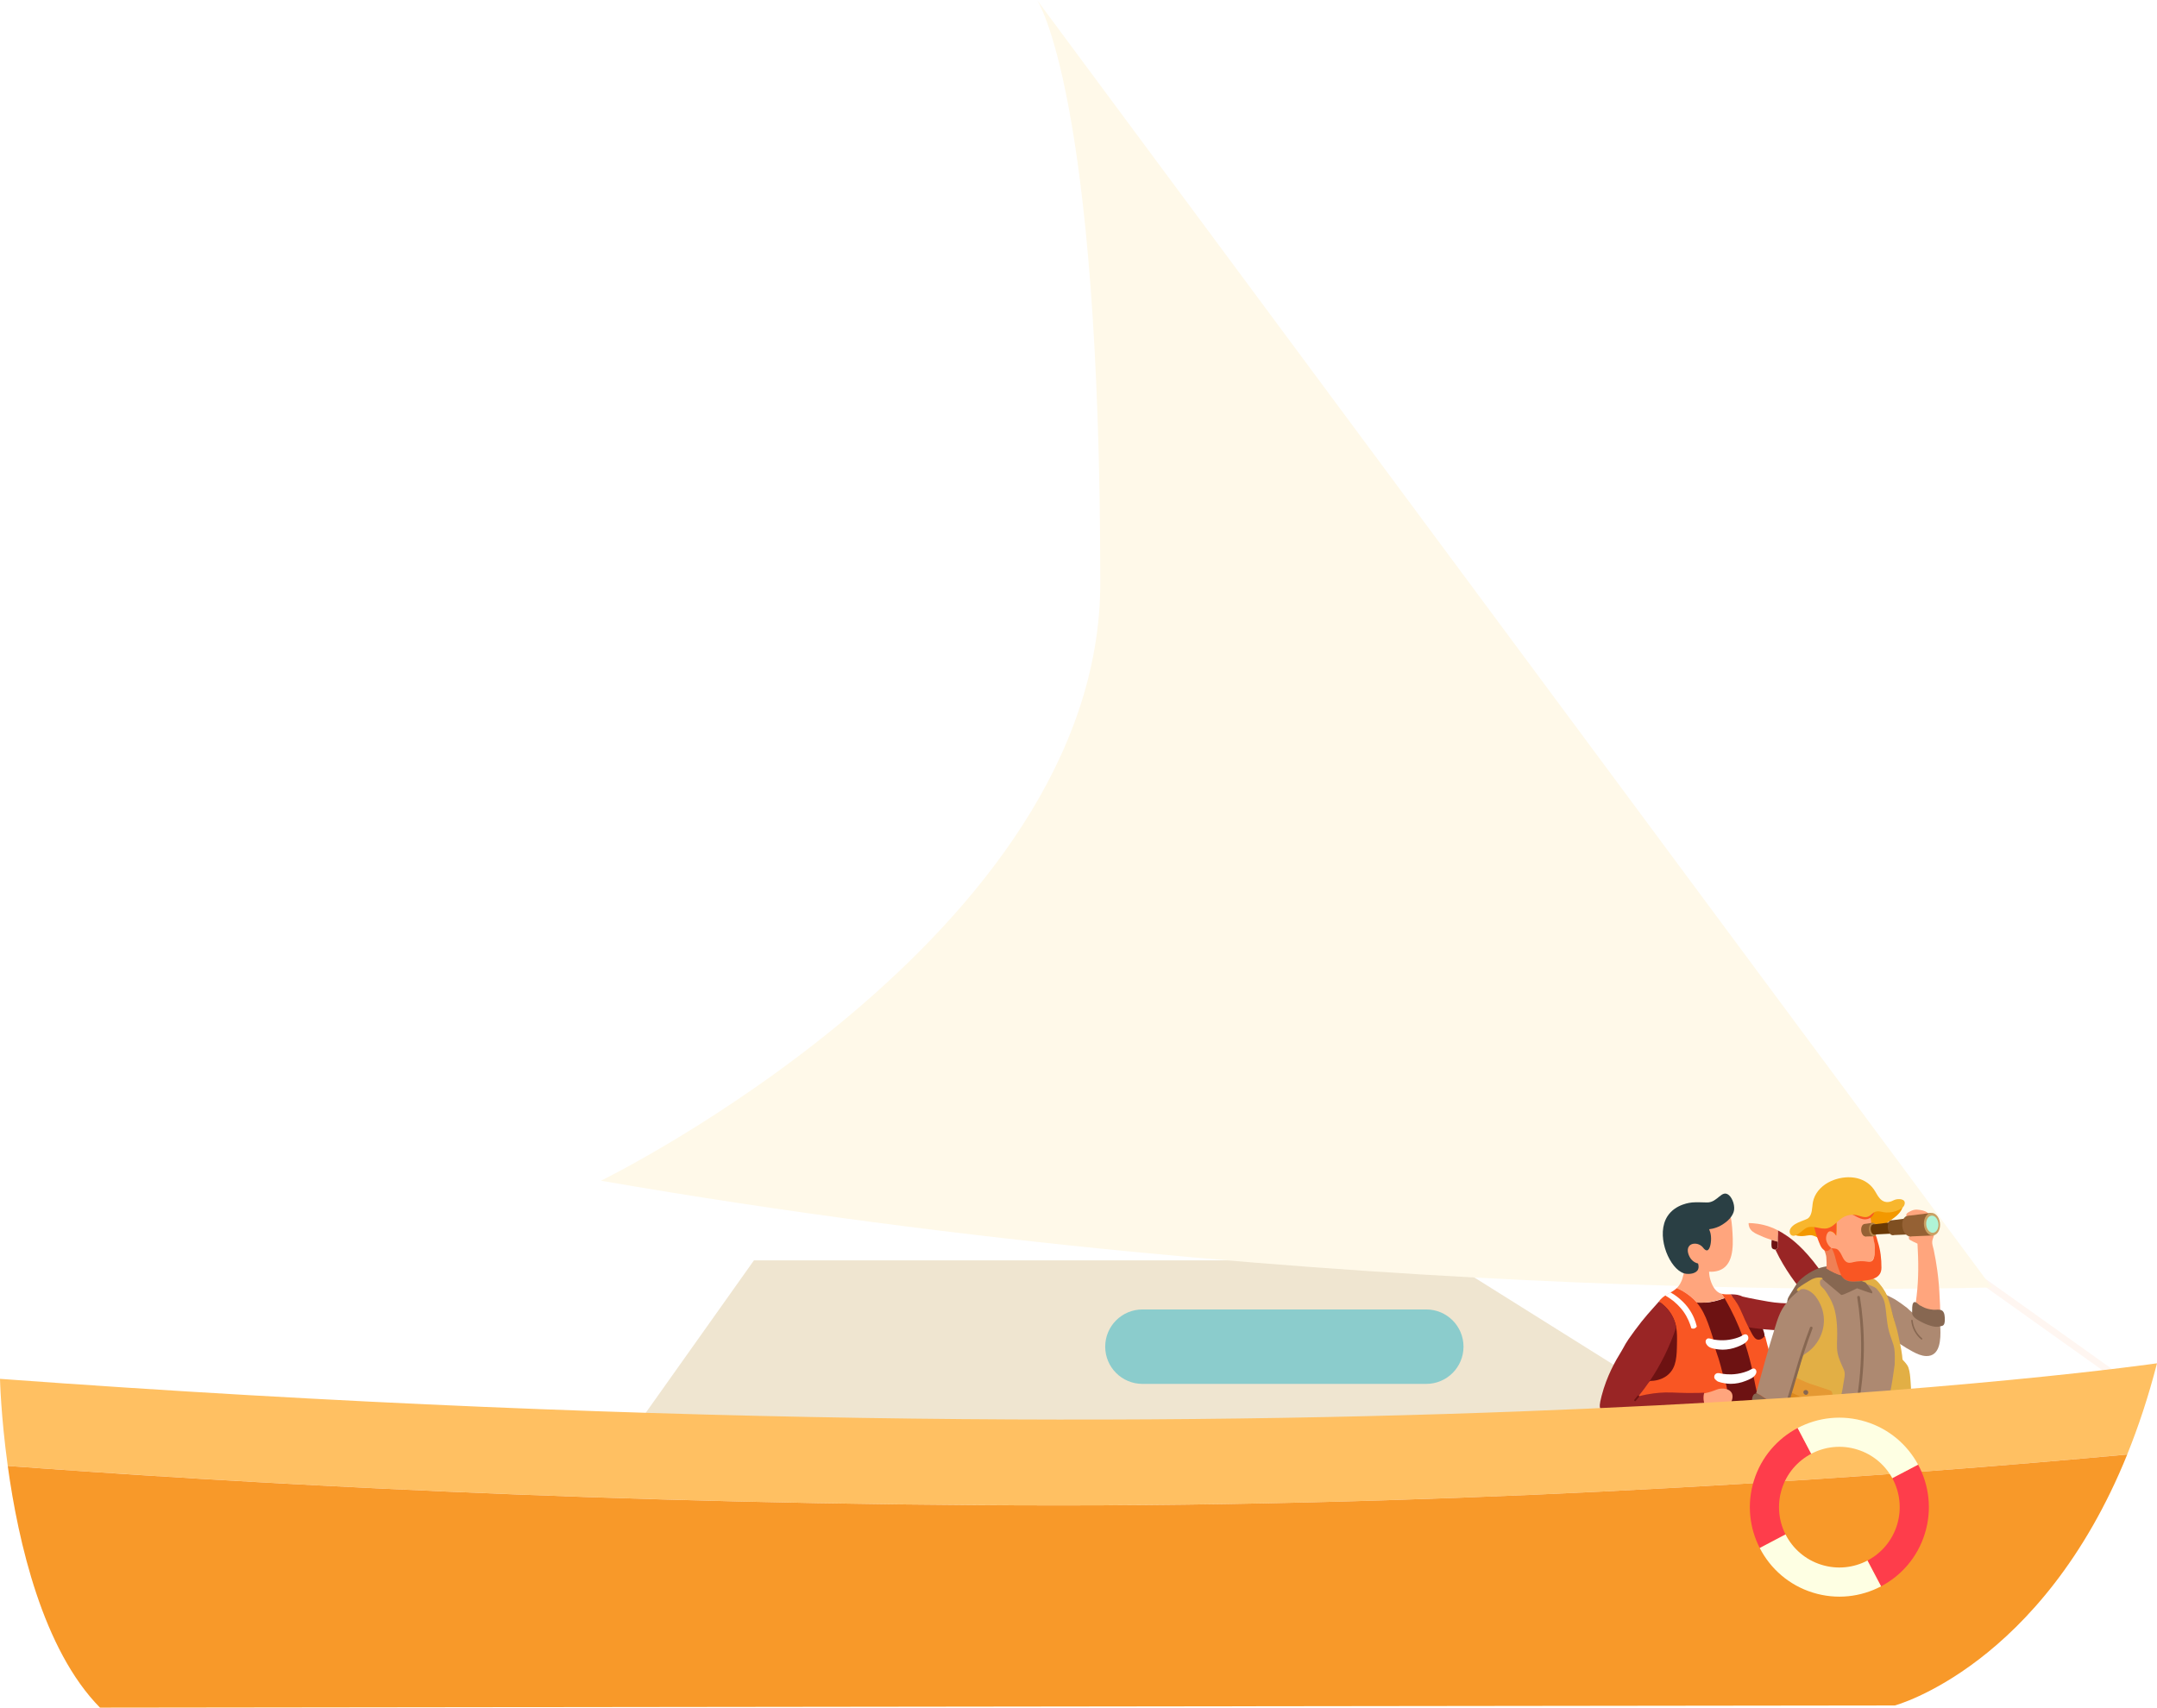 <svg width="4107" height="3253" viewBox="0 0 4107 3253" fill="none" xmlns="http://www.w3.org/2000/svg">
<path d="M4050.24 2641.76C4048.99 2641.76 4047.74 2641.39 4046.61 2640.57L3619.49 2336.08C3616.68 2334.08 3616.06 2330.15 3618.06 2327.34C3620.06 2324.52 3623.93 2323.9 3626.74 2325.9L4053.87 2630.39C4056.68 2632.39 4057.3 2636.33 4055.3 2639.14C4054.12 2640.89 4052.24 2641.76 4050.24 2641.76Z" fill="#FFF6F1"/>
<path d="M1435.51 2400.29H2755.19L3342.4 2768.3H1174.35L1435.51 2400.29Z" fill="#EFE5D0"/>
<path d="M2715.62 2635.51H2175.3C2136.1 2635.51 2104.35 2603.78 2104.35 2564.62C2104.35 2525.46 2136.1 2493.73 2175.3 2493.73H2715.62C2754.81 2493.73 2786.57 2525.46 2786.57 2564.62C2786.57 2603.78 2754.81 2635.51 2715.62 2635.51Z" fill="#8BCCCC"/>
<path d="M1974.52 0L3792.39 2451.69C3792.39 2451.69 2558.35 2493.73 1144.22 2248.57C1144.22 2248.57 2094.97 1784.37 2094.97 1109.8C2094.97 175.076 1974.52 0 1974.52 0Z" fill="#FFF9E9"/>
<path d="M3246.15 2480.67C3234.28 2480.73 3225.03 2480.78 3213.84 2476.04C3203.97 2471.87 3194.38 2466.27 3183.59 2464.96C3173.71 2463.7 3177.93 2468.67 3169.31 2473.41C3159.95 2478.61 3156.12 2484.55 3151.5 2493.98C3143.96 2509.35 3122.22 2522.49 3116.91 2538.77C3113.54 2549.17 3109.38 2559.56 3106.29 2570.02C3103.5 2579.33 3104.24 2589.33 3106.07 2598.87C3109.26 2615.61 3119.88 2630.29 3132.32 2641.54C3142.2 2650.46 3153.5 2657.65 3165.04 2664.34C3170.12 2667.25 3175.25 2670.05 3180.45 2672.79C3184.5 2674.91 3187.18 2678.05 3190.72 2681.08C3198.14 2687.36 3206.71 2692.16 3215.67 2695.82C3228 2700.79 3241.13 2703.59 3254.32 2705.64C3274.81 2708.84 3299.07 2711.41 3318.82 2703.53C3329.56 2700.56 3340.4 2694.39 3349.94 2688.68C3360.33 2682.39 3366.61 2675.54 3369.69 2663.48C3374.14 2646.23 3374.2 2627.89 3369.74 2610.64C3366.95 2599.61 3362.32 2589.1 3359.53 2578.07C3357.3 2569.22 3356.22 2559.79 3358.33 2550.82C3359.58 2545.4 3360.55 2543.57 3358.9 2537.97C3357.47 2533.11 3355.7 2528.37 3353.76 2523.69C3349.54 2513.46 3345.25 2503.18 3339.15 2493.98C3333.1 2484.72 3325.05 2476.5 3314.94 2471.93C3302.95 2466.5 3292.68 2468.56 3281.03 2473.13C3270.64 2477.24 3258.6 2479.87 3247.47 2480.78C3247.12 2480.67 3246.61 2480.67 3246.15 2480.67Z" fill="#6D1212"/>
<path d="M3548.37 2758.54H3165.38C3165.09 2756.37 3164.81 2754.2 3164.58 2752.03C3169.6 2751.75 3174.91 2751.23 3180.73 2750.66C3233.6 2745.92 3240.9 2756.37 3262.37 2744.83C3265.34 2743.35 3279.78 2735.29 3289.54 2720.1C3292.28 2715.87 3294.16 2711.64 3295.36 2706.79C3302.16 2706.67 3310.15 2705.7 3318.88 2703.36C3326.65 2701.19 3343.09 2692.5 3354.73 2685.82C3358.56 2693.82 3363.18 2698.9 3369.8 2700.22C3378.48 2701.99 3388.53 2697.07 3395.32 2690.16C3402.91 2687.7 3411.87 2685.13 3421.81 2682.68C3460.4 2673.31 3491.51 2665.82 3512.4 2675.88C3534.72 2686.68 3547.11 2718.33 3548.37 2758.54Z" fill="#AD8971"/>
<path d="M3514.8 2761.92C3513.2 2761.92 3511.77 2760.77 3511.49 2759.17C3508.92 2745.58 3503.04 2728.1 3489.63 2721.93C3483.12 2719.07 3476.9 2719.81 3465.59 2721.13C3458.4 2721.93 3438.53 2723.81 3415.53 2726.04C3387.27 2728.72 3355.19 2731.75 3337.38 2733.69C3335.55 2733.87 3333.84 2732.55 3333.61 2730.67C3333.38 2728.78 3334.75 2727.12 3336.64 2726.9C3354.56 2724.95 3386.59 2721.93 3414.9 2719.24C3437.85 2717.07 3457.71 2715.18 3464.56 2714.38C3476.9 2712.96 3484.15 2712.1 3492.37 2715.7C3505.15 2721.53 3514 2736.09 3518.11 2757.86C3518.45 2759.69 3517.25 2761.46 3515.43 2761.8C3515.26 2761.92 3515.03 2761.92 3514.8 2761.92Z" fill="#876751"/>
<path d="M3281.43 2415.26C3273.95 2420.4 3264.59 2422.46 3254.15 2421.77C3254.26 2427.08 3255.12 2433.02 3257.29 2439.42C3258.94 2444.16 3261.62 2451.82 3268.02 2458.16C3271.27 2461.3 3274.64 2463.07 3278.35 2463.87C3280.01 2466.45 3281.72 2469.19 3283.49 2472.16C3274.64 2475.3 3259.45 2479.64 3247.64 2480.61C3241.64 2481.13 3235.94 2481.01 3230.8 2480.73C3227.26 2476.5 3223.32 2472.73 3218.7 2468.9C3209.45 2461.3 3200.2 2456.28 3192.61 2453.02C3195.18 2450.56 3197.63 2447.42 3199.8 2443.36C3206.31 2431.14 3203.23 2427.6 3210.65 2413.6C3211.73 2411.72 3186.5 2404.55 3195.5 2372.05C3202.5 2359.55 3210.65 2358.09 3217.5 2356.55C3230.8 2353.55 3238.69 2359.55 3241 2342.55C3242.08 2334.55 3234.92 2329.86 3236 2324.55C3241.31 2325.52 3252 2326.55 3263.5 2324.55C3278.35 2321.05 3285.49 2319.74 3295.59 2318.54C3296.67 2324.25 3297.47 2330.76 3298.04 2337.73C3299.93 2363.84 3302.61 2400.29 3281.43 2415.26Z" fill="#FFA57D"/>
<g clip-path="url(#clip0)">
<path d="M3200.99 2422.58C3203.12 2423.8 3205.39 2424.76 3207.65 2425.3C3215.19 2427.07 3229.27 2426.12 3233.17 2417.54C3234.8 2413.86 3234.17 2409.63 3233.17 2406.23C3228.89 2405.27 3224.12 2402.95 3220.22 2398.32C3215.32 2392.33 3210.67 2380.61 3215.82 2373.52C3219.84 2367.8 3228.39 2367.52 3234.05 2369.7C3239.07 2371.48 3242.09 2375.16 3243.47 2376.93L3244.73 2378.43C3247.5 2381.15 3249.38 2381.42 3250.64 2381.15C3256.04 2379.93 3258.81 2365.21 3257.68 2353.9C3257.17 2348.58 3255.67 2344.22 3254.28 2340.95C3262.33 2340 3273.14 2337.14 3283.57 2329.37C3284.58 2328.69 3285.58 2327.87 3286.71 2327.05C3291.61 2323.1 3297.4 2317.51 3300.79 2308.52C3304.56 2297.89 3298.91 2282.08 3292.12 2276.22C3278.26 2264.25 3270.86 2289.99 3250.64 2289.99C3240.81 2289.99 3231.56 2289.1 3221.73 2289.99C3220.22 2290.12 3190.18 2292.58 3174.97 2316.15C3152.97 2350.08 3175.22 2408.41 3200.99 2422.58Z" fill="#2A3F44"/>
</g>
<path d="M3385.39 2343.22C3385.67 2347.44 3385.5 2352.07 3385.1 2356.93C3384.99 2359.5 3385.1 2362.24 3385.1 2364.81C3380.88 2363.73 3376.94 2362.64 3373.4 2361.44C3361.3 2357.61 3352.22 2353.67 3346.11 2350.7C3339.83 2347.73 3333.61 2344.19 3330.76 2337.1C3329.67 2334.25 3329.27 2331.5 3329.39 2329.22C3339.2 2329.33 3353.13 2330.59 3368.78 2336.02C3373 2337.33 3378.42 2339.5 3385.39 2343.22Z" fill="#FFA57D"/>
<path d="M3381.68 2379.49C3381.39 2379.61 3380.88 2379.78 3380.31 2379.78C3378.25 2379.78 3375.28 2378.52 3374.31 2377.32C3372.26 2374.58 3372.83 2366.98 3373.34 2361.44C3376.88 2362.64 3380.82 2363.73 3385.04 2364.81C3385.5 2371.21 3385.79 2377.21 3381.68 2379.49Z" fill="#6D1212"/>
<path d="M3454.23 2476.96C3452.46 2477.36 3450.58 2477.76 3448.64 2478.04" stroke="#070707" stroke-width="0.518" stroke-miterlimit="10"/>
<path d="M3498.93 2496.84C3496.48 2503.23 3491.85 2509.35 3481.98 2516.15C3453.43 2535.57 3402.74 2535.57 3363.52 2531.91C3361.47 2531.8 3359.58 2531.63 3357.81 2531.4C3346.97 2530.31 3337.15 2528.94 3329.27 2527.74C3318.71 2506.66 3315.97 2496.32 3308.21 2483.3C3305.35 2478.55 3301.01 2472.16 3294.62 2464.96C3300.44 2464.96 3306.55 2465.07 3312.94 2467.13C3314.43 2467.7 3316.03 2468.21 3317.4 2469.01C3317.51 2469.01 3317.51 2469.13 3317.68 2469.13C3332.64 2472.78 3354.9 2476.61 3367 2478.78C3399.6 2484.38 3428.14 2481.93 3448.64 2478.1C3427.57 2456.22 3406.28 2428.74 3387.96 2394.92C3385.22 2389.72 3382.65 2384.69 3380.36 2379.84C3380.93 2379.84 3381.45 2379.72 3381.73 2379.55C3385.79 2377.27 3385.5 2371.27 3385.1 2364.87C3385.1 2362.3 3384.99 2359.56 3385.1 2356.98C3385.5 2352.07 3385.67 2347.44 3385.39 2343.27C3390.12 2345.73 3395.6 2348.87 3401.54 2353.04C3411.59 2359.67 3434.14 2376.41 3462.68 2415.31C3489.68 2451.93 3506.92 2475.47 3498.93 2496.84Z" fill="#992525"/>
<path d="M3286.97 2736.26C3285.2 2736.26 3283.72 2734.89 3283.6 2733.12C3283.43 2731.24 3284.86 2729.64 3286.74 2729.47C3306.21 2727.92 3325.05 2721.81 3341.26 2711.81C3351.02 2705.81 3359.93 2698.39 3367.69 2689.76C3368.95 2688.39 3371.12 2688.28 3372.49 2689.53C3373.86 2690.79 3373.97 2692.96 3372.71 2694.33C3364.49 2703.41 3355.13 2711.24 3344.8 2717.58C3327.67 2728.09 3307.81 2734.55 3287.26 2736.21C3287.14 2736.26 3287.09 2736.26 3286.97 2736.26Z" fill="#876751"/>
<path d="M3294.68 2673.54C3293.31 2665.08 3290.28 2656.86 3288.68 2648.29C3287.94 2644.17 3287.66 2640.17 3286.4 2636.17C3285.14 2632.18 3283.43 2628.29 3282.29 2624.23C3280.01 2616.24 3278.18 2607.95 3275.95 2600.07C3273.56 2591.67 3271.21 2583.27 3268.13 2575.16C3264.88 2566.59 3264.08 2556.54 3261.45 2547.68C3258.66 2538.37 3255.46 2529.17 3252.15 2520.03C3247.01 2505.86 3240.56 2492.38 3230.85 2480.78C3227.32 2476.56 3223.38 2472.79 3218.75 2468.96C3209.5 2461.36 3200.26 2456.33 3192.66 2453.08C3182.1 2463.19 3167.09 2465.7 3158.7 2478.61C3165.61 2483.35 3175.14 2491.12 3182.33 2503.06C3187.36 2511.52 3190.21 2519.63 3191.58 2527.8C3193.35 2537.74 3193.24 2547.4 3193.06 2556.88C3192.66 2582.59 3192.26 2603.78 3176.34 2617.78C3168.57 2624.69 3158.58 2628.35 3148.37 2629.55C3146.43 2629.78 3144.2 2629.55 3142.31 2630C3139.75 2630.63 3139 2632.12 3137.23 2634.18C3133.12 2638.86 3128.56 2643.03 3124.68 2647.94C3116.06 2658.74 3115.83 2672.28 3116.46 2685.42C3117.48 2705.59 3119.82 2733.24 3137.92 2746.09C3145.91 2751.8 3154.47 2752.6 3164.69 2752.09C3169.72 2751.8 3175.03 2751.29 3180.85 2750.72C3233.71 2745.98 3241.02 2756.43 3262.48 2744.89C3265.45 2743.41 3279.89 2735.35 3289.65 2720.15C3292.34 2715.93 3294.28 2711.7 3295.48 2706.84C3297.82 2697.42 3295.88 2688.45 3295.36 2679.02C3295.19 2677.14 3294.96 2675.31 3294.68 2673.54Z" fill="#F95623"/>
<path d="M3402.06 2680.91C3400.57 2684.05 3398.29 2687.3 3395.43 2690.16C3388.64 2697.07 3378.59 2701.99 3369.92 2700.22C3363.24 2698.84 3358.61 2693.82 3354.85 2685.82C3350.91 2677.19 3348.79 2667.77 3346.74 2658.57C3344.11 2646.8 3341.37 2635.15 3339.2 2623.32C3333.27 2590.76 3323.79 2558.48 3311.23 2527.86C3306.27 2515.75 3300.73 2503.92 3294.68 2492.32C3290.74 2484.84 3286.91 2478.04 3283.54 2472.21C3281.78 2469.24 3280.01 2466.5 3278.41 2463.93C3283.43 2465.3 3288.85 2465.02 3294.68 2464.9C3301.07 2472.1 3305.41 2478.5 3308.26 2483.24C3315.97 2496.26 3318.71 2506.61 3329.33 2527.69C3330.13 2529.46 3331.1 2531.23 3332.07 2533.11C3338.29 2545.34 3341.83 2550.65 3347.25 2551.22C3352.68 2551.91 3357.59 2547.57 3360.72 2544.02C3372.14 2591.04 3384.76 2621.78 3395.38 2642.46C3399.49 2650.28 3408.45 2666.91 3402.06 2680.91Z" fill="#F95623"/>
<path d="M3251.52 2688.16V2688.28C3243.24 2691.13 3232.8 2694.39 3220.69 2697.24C3196.38 2703.07 3169.09 2706.9 3143 2707.98H3142.89C3135.81 2708.1 3128.9 2708.1 3122.22 2707.98C3084.14 2707.19 3053.03 2699.3 3046.64 2681.36C3045.84 2679.19 3044.98 2675.65 3049.49 2658.4C3059.54 2619.89 3075.7 2592.01 3087.57 2572.7C3094.76 2560.99 3092.42 2561.12 3112.46 2534.08C3132.5 2507.05 3141.17 2498.55 3158.41 2479.01C3175.65 2459.48 3158.53 2478.73 3158.7 2478.61C3165.61 2483.35 3175.14 2491.12 3182.33 2503.06C3187.36 2511.52 3190.21 2519.63 3191.58 2527.8C3185.99 2544.25 3178.79 2562.36 3169.43 2581.5C3160.47 2599.61 3150.82 2615.78 3141.17 2630.06C3133.81 2640.8 3126.5 2650.57 3119.42 2659.31C3140.49 2653.71 3157.9 2652.23 3170.52 2651.83C3189.13 2651.43 3203.23 2653.6 3235.19 2652.63C3238.73 2652.51 3241.99 2652.34 3244.96 2652.23C3244.84 2652.63 3244.67 2653.03 3244.67 2653.6C3243.87 2657.83 3243.41 2663.14 3244.38 2669.08C3245.53 2677.14 3248.55 2683.53 3251.52 2688.16Z" fill="#992525"/>
<path d="M3294.28 2673.6C3292.79 2675.88 3291.02 2678.05 3288.97 2679.71C3287.2 2681.08 3283.95 2683.48 3271.44 2685.94C3266.42 2686.91 3259.74 2687.82 3251.75 2688.11C3251.63 2688.22 3251.63 2688.22 3251.46 2688.22V2688.11C3248.5 2683.48 3245.47 2677.08 3244.27 2669.08C3243.3 2663.08 3243.7 2657.83 3244.56 2653.6C3246.73 2653.2 3249.18 2652.63 3251.86 2651.94C3251.98 2651.94 3252.15 2651.94 3252.15 2651.94C3254.03 2651.43 3256.09 2650.86 3258.14 2650.17C3268.08 2647.03 3270.93 2644.57 3277.44 2644.46C3278.81 2644.35 3283.55 2644.17 3288.17 2645.72C3291.31 2646.8 3294.56 2648.57 3296.62 2651.71C3300.67 2657.83 3298.79 2666.68 3294.28 2673.6Z" fill="#FFA57D"/>
<path d="M3230.74 2526.2C3229.54 2528.26 3227.49 2529.74 3225.15 2530.26C3223.49 2530.54 3221.89 2530.26 3220.41 2529.57C3217.73 2520.32 3213.33 2509.06 3205.45 2497.86C3203.57 2495.29 3197.29 2486.84 3186.73 2478.04C3180.73 2473.3 3175.03 2469.64 3170.29 2466.9C3173.66 2464.73 3177.08 2463.07 3180.62 2461.19C3185.36 2463.93 3190.95 2467.47 3196.66 2472.21C3207.28 2480.9 3213.5 2489.35 3215.27 2491.92C3224 2504.15 3228.46 2516.37 3230.74 2526.2Z" fill="white"/>
<path d="M3113.26 2668.45C3112.86 2668.45 3112.52 2668.34 3112.17 2668.05C3111.43 2667.48 3111.37 2666.4 3111.95 2665.65L3112.63 2664.8C3114.4 2662.63 3116.23 2660.45 3118 2658.17C3118.57 2657.43 3119.65 2657.31 3120.39 2657.88C3121.14 2658.45 3121.25 2659.54 3120.68 2660.28C3118.85 2662.57 3117.03 2664.8 3115.26 2666.97L3114.57 2667.82C3114.23 2668.22 3113.77 2668.45 3113.26 2668.45ZM3467.19 2481.01C3462.4 2481.01 3457.6 2480.73 3452.98 2480.16C3450.35 2479.81 3447.67 2479.41 3444.81 2478.84C3443.9 2478.67 3443.27 2477.76 3443.44 2476.84C3443.61 2475.93 3444.53 2475.3 3445.44 2475.47C3448.24 2475.98 3450.81 2476.44 3453.38 2476.73C3457.89 2477.3 3462.51 2477.58 3467.19 2477.58C3468.1 2477.58 3468.9 2478.33 3468.9 2479.3C3468.9 2480.27 3468.1 2481.01 3467.19 2481.01Z" fill="#6D1212"/>
<path d="M3327.84 2552.02C3323.9 2558.42 3314.83 2562.25 3308.15 2564.88C3299.13 2568.42 3289.48 2570.36 3279.78 2570.36C3275.15 2570.36 3270.93 2569.79 3266.99 2569.16C3259.4 2567.79 3252.38 2566.31 3248.55 2558.88C3246.78 2555.39 3247.18 2551.97 3250.49 2549.57C3253.29 2547.57 3258.6 2550.14 3261.68 2550.65V2550.77C3267.1 2551.85 3273.61 2552.54 3280.69 2552.42C3288.74 2552.31 3296.79 2550.99 3304.55 2548.71C3307.64 2547.8 3310.66 2546.71 3313.63 2545.45C3316.48 2544.25 3319.62 2541.28 3322.76 2541.05C3328.59 2540.71 3330.3 2548.08 3327.84 2552.02Z" fill="white"/>
<path d="M3342.92 2617.04C3342.86 2617.15 3342.8 2617.21 3342.74 2617.32C3339.03 2623.83 3330.64 2627.09 3323.91 2629.77C3314.83 2633.43 3305.12 2635.37 3295.36 2635.37C3291.42 2635.37 3287.6 2634.97 3284.23 2634.4C3279.04 2633.6 3274.47 2632.35 3270.76 2630.97C3267.05 2628.18 3262.82 2625.72 3264.19 2620.29C3264.65 2618.58 3265.79 2617.04 3267.33 2616.06C3271.04 2613.66 3275.61 2615.66 3279.55 2616.29C3284.46 2616.98 3290 2617.49 3296.1 2617.38C3304.33 2617.21 3312.43 2615.89 3320.31 2613.55C3323.45 2612.58 3326.59 2611.49 3329.61 2610.18C3332.35 2609.04 3335.78 2606.35 3338.69 2606.12C3341.09 2605.95 3343.31 2607.95 3343.94 2610.29C3344.68 2612.58 3344.06 2614.98 3342.92 2617.04Z" fill="white"/>
<g clip-path="url(#clip1)">
<path d="M3424.28 2440.74C3422.74 2442.51 3421.36 2444.33 3420.2 2446.21C3416.16 2452.72 3412.07 2459.18 3408.04 2465.69C3406 2468.95 3403.9 2472.37 3403.23 2476.68C3401.8 2485.89 3407.16 2495.5 3412.46 2502.78C3420.69 2514.15 3430.25 2524.75 3441.24 2528.83C3456.05 2534.35 3480.19 2517.85 3489.92 2504.44C3500.36 2490.03 3518.37 2488.21 3531.9 2480.76C3537.32 2477.78 3541.46 2472.98 3546.6 2469.61C3552.56 2465.69 3564 2466.52 3567.98 2459.07C3570.41 2454.54 3568.09 2447.48 3565.05 2442.73C3558.48 2432.58 3549.03 2426.84 3539.86 2422.59C3510.41 2408.84 3478.37 2405.86 3451.52 2420.38C3443.12 2424.85 3431.8 2432.19 3424.28 2440.74Z" fill="#876751"/>
<path d="M3617.42 2710.92C3618.64 2710.25 3619.19 2709.04 3620.24 2708.32C3621.57 2707.44 3623.11 2707.38 3624.33 2706.17C3625.6 2704.9 3626.37 2703.3 3627.15 2701.75C3630.63 2694.58 3635.49 2685.8 3636.59 2677.85C3637.59 2670.57 3638.36 2662.79 3638.69 2655.39C3639.02 2646.84 3638.36 2638.23 3637.7 2629.67C3637.09 2621.56 3636.43 2612.34 3633.78 2604.67C3631.12 2597.05 3624.38 2592.08 3619.63 2585.9C3617.26 2582.81 3616.1 2579.39 3614.16 2576.13C3611.79 2572.16 3609.47 2568.3 3608.2 2563.77C3605.66 2554.83 3607.31 2545.34 3607.92 2536.01C3609.58 2511.5 3603.72 2486.72 3591.73 2465.3C3586.6 2456.14 3578.75 2441.9 3569.47 2436.33C3560.57 2430.97 3544.66 2429.54 3534.61 2431.47C3532.34 2431.91 3530.08 2432.57 3528.42 2434.18C3526.76 2435.78 3525.99 2438.43 3527.21 2440.36C3528.03 2441.74 3529.64 2442.4 3531.07 2443.06C3544.5 2448.75 3557.92 2454.43 3571.4 2460.12C3579.74 2463.65 3581.13 2467.46 3582.84 2475.96C3584.66 2484.95 3586.04 2493.95 3587.15 2503.06C3591.51 2538.99 3590.68 2575.31 3587.81 2611.29C3586.15 2631.88 3583.89 2652.41 3581.4 2672.89C3580.63 2679.51 3579.86 2686.46 3582.51 2692.54C3586.21 2701.09 3595.55 2705.62 3604.11 2709.37C3607.92 2711.03 3613.39 2713.01 3617.42 2710.92Z" fill="#E2AF45"/>
<path d="M3611.46 2512.55C3607.31 2482.47 3587.53 2456.31 3557.65 2446.65C3539.14 2440.63 3520.47 2434.62 3501.13 2432.96C3469.47 2430.26 3439.92 2444.33 3416.66 2465.19C3409.81 2471.32 3403.68 2478.05 3398.76 2484.9C3397.05 2487.38 3395.44 2489.7 3393.9 2492.18C3390.47 2497.98 3388.15 2503.33 3386.27 2508.19C3385.22 2510.95 3384.39 2513.43 3383.57 2515.64C3382.35 2519.5 3380.97 2523.53 3379.75 2527.89C3366.94 2568.52 3352.68 2620.56 3343.62 2653.84C3351.8 2653.51 3363.51 2669.3 3387.1 2675.59C3388.59 2681.66 3390.31 2687.73 3392.24 2693.69C3390.2 2693.97 3387.93 2694.08 3385.28 2693.86C3385.28 2696.12 3385.28 2698.66 3385.39 2701.48C3385.61 2708.54 3385.28 2716.43 3386.94 2723.28C3394.45 2715.83 3411.13 2729.79 3417.65 2733.93C3453.18 2756.5 3493.01 2751.92 3519.8 2744.75C3531.35 2741.71 3540.19 2738.24 3545.66 2736.03C3555.49 2732.22 3567.7 2728.58 3573.56 2719.41C3593.94 2687.73 3600.24 2649.32 3605.66 2612.06C3610.24 2580.71 3614.55 2549.03 3612.01 2517.46C3611.84 2515.81 3611.68 2514.15 3611.46 2512.55Z" fill="#AD8971"/>
<path d="M3634.99 2359.77C3635.1 2359.94 3635.21 2360.11 3635.32 2360.27C3635.71 2360.77 3636.26 2361.1 3636.81 2361.37C3641.35 2363.86 3646.15 2366.45 3650.96 2368.44C3652.89 2401.45 3653.33 2434.12 3649.41 2467.02C3647.97 2479.05 3646.04 2491.08 3646.1 2503.22C3646.15 2510.62 3646.98 2518.18 3650.24 2524.8C3653.5 2531.43 3659.52 2537.06 3666.81 2538.27C3678.8 2540.26 3685.98 2530.38 3690.13 2520.55C3696.37 2505.82 3693.83 2487.66 3693.22 2472.04C3692.56 2454.6 3691.07 2437.21 3688.75 2419.94C3686.98 2406.63 3684.66 2393.44 3681.9 2380.31C3680.74 2374.84 3678.42 2369.27 3679.02 2363.86C3679.63 2358.78 3682.72 2354.37 3682.89 2349.07C3683.11 2341.23 3682.56 2333.28 3680.29 2325.72C3678.42 2319.32 3674.88 2313.14 3669.52 2309.05C3664.6 2305.3 3656.59 2304.19 3650.57 2303.7C3646.48 2303.37 3642.45 2304.3 3638.75 2306.02C3636.1 2307.23 3631.24 2309.49 3629.96 2312.25C3628.53 2315.4 3630.52 2316.34 3632.95 2317.5C3634.55 2318.21 3634.99 2319.15 3636.26 2320.48C3639.47 2324.01 3640.96 2328.65 3642.23 2333.12C3642.34 2333.56 3642.51 2334.11 3642.56 2334.55C3643.5 2340.4 3644.6 2346.09 3644.05 2349.95C3643.28 2355.36 3638.47 2353.87 3634.44 2354.53C3634.83 2356.3 3634.22 2358.28 3634.99 2359.77Z" fill="#FFA57D"/>
<path d="M3445.39 2352.38C3447.04 2352.27 3448.7 2352.32 3450.53 2352.71C3459.53 2354.64 3466.77 2361.21 3475.83 2362.97C3489.14 2365.57 3501.79 2357.23 3514.89 2353.65C3535.33 2348.02 3558.97 2353.7 3576.87 2342.33C3582.34 2338.85 3586.76 2334.05 3591.73 2329.97C3598.25 2324.56 3605.66 2320.31 3611.95 2314.62C3618.25 2308.94 3623.45 2301.32 3623.5 2292.88C3606.1 2292.33 3589.3 2305.9 3572.67 2300.94C3568.09 2299.56 3563.95 2296.85 3559.3 2295.64C3553.01 2293.98 3546.32 2295.36 3540.02 2297.02C3514 2304.03 3489.92 2317.05 3464.01 2324.45C3454.89 2327.04 3445.5 2328.2 3436.44 2330.96C3428.81 2333.28 3415.33 2337.97 3415.72 2347.91C3415.78 2349.01 3416 2350.17 3416.71 2351C3417.54 2351.99 3418.81 2352.43 3420.03 2352.76C3425.28 2354.2 3430.86 2354.31 3436.27 2353.65C3439.48 2353.32 3442.35 2352.54 3445.39 2352.38Z" fill="#F39800"/>
<path d="M3472.29 2356.79C3471.46 2364.63 3477.1 2370.43 3479.25 2372.52C3480.74 2374.01 3482.4 2375.28 3484.17 2376.28C3485.66 2377.16 3487.21 2377.82 3488.75 2378.26C3494.78 2380.42 3499.47 2380.36 3502.01 2387.32C3503.4 2391.12 3503.84 2395.26 3505.88 2398.74C3508.09 2402.49 3512.01 2404.98 3516.16 2406.41C3520.3 2407.79 3524.66 2408.23 3529.03 2408.62C3540.41 2409.67 3556.04 2411.32 3564.17 2401.61C3570.13 2394.55 3570.02 2384.22 3569.8 2375.45C3569.58 2365.73 3567.59 2361.48 3565.44 2350.5C3565.27 2350.39 3565.27 2350.39 3565.27 2350.23C3564.83 2348.13 3564.44 2345.87 3564 2343.16C3562.23 2332.95 3565.27 2318.71 3555.82 2311.2C3552.73 2308.72 3548.97 2307.12 3545.22 2305.57C3535.66 2301.66 3525.16 2298.01 3514.94 2300.22C3510.96 2301.1 3506.99 2302.76 3503.51 2304.75C3502.01 2305.57 3495.44 2310.21 3495.61 2311.7C3496.32 2317.66 3496.77 2324.06 3496.99 2330.96C3497.21 2338.91 3496.82 2346.31 3496.38 2353.15C3491.57 2345.87 3484.22 2343.05 3479.2 2345.31C3475 2347.25 3472.68 2352.54 3472.29 2356.79Z" fill="#FFA57D"/>
<path d="M3505.22 2429.26C3506.76 2431.36 3508.48 2433.29 3510.47 2434.89C3519.25 2442.07 3529.14 2441.35 3544.72 2439.59C3545.38 2439.48 3545.88 2439.48 3546.65 2439.31C3547.59 2439.2 3548.59 2439.03 3549.53 2438.92C3565.33 2437.1 3582.23 2433.29 3582.34 2414.36C3582.45 2397.69 3580.57 2381.03 3575.44 2365.07C3574.05 2360.82 3572.95 2353.32 3569.69 2350.12C3566.76 2347.25 3566.1 2349.62 3566.26 2352.71C3566.65 2360.33 3569.58 2367.61 3569.8 2375.4C3569.91 2381.47 3569.91 2387.7 3568.42 2393.61C3566.65 2400.62 3563.72 2404.32 3556.1 2402.88C3547.32 2401.23 3538.14 2401.45 3529.42 2403.54C3526.93 2404.15 3524.44 2404.92 3521.9 2404.92C3510.85 2404.98 3508.75 2392.78 3503.78 2385.39C3502.18 2383.01 3499.91 2379.65 3497.1 2378.6C3494.06 2377.44 3490.08 2377.6 3486.82 2376.94C3486.49 2376.89 3486.05 2376.83 3485.83 2377.11C3485.66 2377.33 3485.72 2377.6 3485.77 2377.82C3486.54 2382.46 3487.82 2386.93 3489.09 2391.4C3490.3 2395.65 3491.9 2399.74 3493.45 2403.88C3496.54 2411.93 3499.8 2421.87 3505.22 2429.26Z" fill="#F95623"/>
<path d="M3387.43 2735.81C3388.43 2740.06 3389.31 2744.31 3389.97 2748.67C3390.53 2752.59 3391.19 2757.39 3391.96 2763.02C3401.41 2769.7 3414.06 2777.31 3429.81 2783.38C3443.73 2788.74 3475.94 2800.72 3516.05 2791.77C3535.55 2787.41 3551.57 2778.31 3567.48 2766.55C3571.51 2763.57 3572.84 2760.87 3572.73 2755.95C3572.45 2744.36 3573.01 2732.33 3571.46 2720.85C3554.83 2730.62 3538.59 2739.78 3519.69 2744.8C3498.37 2750.49 3475.72 2752.7 3453.95 2748.39C3429.64 2743.59 3409.92 2729.02 3389.81 2715.61C3388.54 2714.78 3387.16 2713.9 3385.61 2713.84C3384.06 2713.79 3382.41 2714.89 3382.41 2716.43C3382.41 2716.82 3382.52 2717.21 3382.63 2717.59C3384.23 2723.67 3385.94 2729.68 3387.43 2735.81Z" fill="#876751"/>
<path d="M3476.93 2391.35C3477.1 2392.17 3477.21 2393 3477.32 2393.88C3477.93 2401.28 3478.37 2408.73 3477.43 2416.13C3481.79 2419 3486.77 2421.81 3492.35 2424.3C3495.94 2425.9 3502.01 2429.59 3505.94 2428.6C3502.18 2420.76 3499.14 2412.59 3496.88 2404.21C3494.67 2396.04 3493.01 2387.87 3489.36 2380.2C3488.98 2379.37 3488.53 2378.54 3487.93 2377.82C3486.99 2376.83 3485.66 2376.22 3484.45 2375.67C3481.19 2374.29 3477.54 2371.75 3473.95 2371.59C3473.56 2371.59 3473.12 2371.59 3472.79 2371.75C3472.07 2372.19 3472.02 2373.19 3472.13 2374.01C3472.68 2380.2 3475.77 2385.49 3476.93 2391.35Z" fill="#EF8054"/>
<path d="M3469.53 2435.78C3480.8 2445.21 3504.17 2464.86 3505.72 2466.02C3507.76 2467.68 3535.88 2453.44 3535.88 2453.44C3535.88 2453.44 3557.98 2461.77 3566.98 2463.92C3564.72 2459.68 3562.18 2455.59 3559.25 2451.84L3552.18 2442.51C3549.8 2441.52 3547.26 2440.47 3544.66 2439.64C3544.66 2439.64 3544.66 2439.64 3544.55 2439.64C3529.08 2441.41 3519.2 2442.18 3510.41 2434.95C3508.48 2433.35 3506.77 2431.42 3505.27 2429.26C3501.19 2427.99 3496.82 2426.39 3492.29 2424.35C3486.71 2421.87 3481.74 2419.05 3477.37 2416.18C3476.49 2423.08 3474.45 2429.93 3470.41 2434.84L3469.53 2435.78Z" fill="#876751"/>
<path d="M3345.17 2735.03C3347.66 2748.67 3349.76 2760.26 3351.85 2770.58C3354.56 2784.54 3356.99 2795.97 3359.75 2806.4C3362.08 2815.23 3364.51 2823.4 3367.49 2831.57C3368.7 2834.71 3369.86 2837.75 3370.91 2840.62V2840.73C3373.51 2847.08 3375.89 2852.6 3377.99 2857.29C3378.81 2862.64 3380.58 2869.04 3384.01 2875.17C3386.88 2880.69 3393.9 2893.71 3405.06 2894.05C3405.66 2894.05 3415 2894.16 3419.25 2886.43C3424.78 2876.49 3417.27 2861.81 3416.11 2859.61C3411.74 2851.22 3407.82 2850.88 3401.52 2840.45C3399.81 2837.58 3398.54 2834.88 3397.32 2832.4C3397.32 2832.4 3397.32 2832.4 3397.32 2832.28C3395.78 2799.83 3393.79 2778.14 3391.96 2762.96C3391.19 2757.39 3390.53 2752.59 3389.97 2748.61C3389.59 2746.51 3388.87 2741.93 3387.99 2735.64C3387.43 2732 3386.99 2727.75 3386.6 2722.89C3386.05 2716.65 3385.67 2709.37 3385.39 2701.42C3385.28 2698.61 3385.28 2696.07 3385.28 2693.8C3383.51 2693.69 3381.69 2693.47 3379.64 2693.03C3364.29 2690.33 3353.07 2685.53 3345.34 2679.4C3344.95 2678.96 3344.4 2678.63 3344.12 2678.18C3343.46 2681.05 3342.85 2684.09 3342.52 2687.35C3340.03 2705.89 3342.46 2720.57 3345.17 2735.03Z" fill="#FFA57D"/>
<path d="M3561.68 2291.17C3558.97 2289.4 3555.88 2288.41 3552.9 2287.3C3547.32 2285.26 3541.85 2282.78 3536.54 2279.85C3530.19 2276.32 3523.56 2273.73 3517.04 2270.53C3510.19 2267.16 3503.17 2264.18 3495.88 2262.52C3490.8 2261.36 3485.44 2260.76 3480.47 2262.41C3476.66 2263.68 3473.23 2266.17 3470.08 2268.93C3461.13 2276.87 3453.9 2287.97 3451.63 2300.72C3449.86 2310.49 3451.08 2320.59 3452.96 2330.3C3454.78 2339.63 3457.27 2348.79 3460.41 2357.62C3461.96 2362.04 3463.67 2366.4 3465.55 2370.7C3467.32 2374.73 3469.03 2377.44 3472.29 2380.09C3474.61 2381.96 3477.15 2382.84 3479.36 2382.35C3480.19 2382.13 3483.29 2381.35 3486.38 2376.33C3484.94 2375.28 3483.67 2374.07 3482.46 2372.58C3480.8 2370.43 3476.33 2364.63 3476.93 2356.85C3477.21 2352.54 3479.09 2347.24 3482.46 2345.37C3486.44 2343.11 3492.24 2345.92 3496.05 2353.21C3496.38 2346.36 3496.71 2338.97 3496.49 2331.02C3496.32 2323.9 3494.23 2318.49 3500.58 2313.85C3505.27 2310.43 3511.3 2308.83 3517.04 2309.66C3529.47 2311.48 3538.48 2322.3 3551.63 2322.13C3556.82 2322.08 3562.01 2319.59 3565.27 2315.51C3570.8 2308.72 3570.35 2298.4 3563.56 2292.55C3562.9 2292.05 3562.29 2291.55 3561.68 2291.17Z" fill="#F95623"/>
<path d="M3632.23 2491.8C3637.04 2495.88 3642.23 2502.39 3648.14 2501.57C3649.96 2501.29 3651.23 2499.3 3653.39 2499.19C3656.76 2498.97 3661.62 2502.01 3664.55 2503.44C3672.34 2507.25 3679.52 2512.22 3686.59 2517.07C3689.35 2518.95 3692.28 2521.05 3693.55 2524.14C3694.27 2525.91 3694.38 2527.78 3694.49 2529.66C3695.26 2549.69 3694.71 2583.14 3667.7 2582.48C3658.58 2582.26 3649.96 2578.34 3641.9 2574.03C3626.37 2565.76 3611.68 2555.88 3598.2 2544.62C3586.87 2535.18 3572.12 2523.7 3564.99 2510.73C3561.73 2504.77 3558.59 2498.47 3558.48 2491.69C3558.31 2481.64 3564 2472.37 3564.77 2462.43C3565.49 2453.38 3569.14 2452.06 3576.26 2457.13C3586.98 2464.86 3599.97 2469.22 3611.24 2476.56C3618.14 2481.09 3624.88 2485.84 3631.34 2490.91C3631.62 2491.3 3631.9 2491.58 3632.23 2491.8Z" fill="#AD8971"/>
<path d="M3656.04 2486.28C3657.53 2486.89 3658.97 2487.44 3660.35 2488.49C3666.7 2492.02 3673.94 2493.62 3681.12 2494.28C3686.54 2494.78 3692.45 2492.85 3697.47 2495.66C3702.83 2498.7 3703 2507.91 3703 2513.38C3703 2517.24 3702.56 2523.42 3698.47 2524.8C3691.84 2527.01 3686.65 2527.51 3679.85 2525.85C3673.11 2524.2 3666.59 2521.77 3660.4 2518.62C3654.38 2515.53 3644.88 2510.89 3641.68 2504.49C3640.63 2502.34 3640.68 2499.86 3640.79 2497.48C3640.96 2493.07 3640.41 2485.62 3642.67 2481.7C3646.21 2475.52 3652.84 2485.01 3656.04 2486.28Z" fill="#876751"/>
<path d="M3510.85 2608.64C3506.32 2598.49 3500.63 2586.84 3498.7 2575.97C3496.66 2564.43 3498.2 2551.41 3498.09 2539.71C3497.93 2515.97 3495.83 2491.8 3483.56 2471.1C3480.47 2465.91 3477.43 2460.61 3473.67 2455.87C3470.8 2452.22 3466.77 2450.35 3465.55 2445.6C3465 2443.5 3465 2440.69 3465.83 2438.65C3466.6 2436.77 3468.54 2436.38 3470.36 2435.72C3470.41 2434.95 3469.86 2434.18 3469.2 2433.79C3468.54 2433.4 3467.71 2433.24 3466.93 2433.13C3459.31 2432.13 3451.96 2434.62 3445.55 2438.65C3438.43 2443.12 3431.08 2447.2 3424.34 2452.39C3422.52 2453.82 3419.09 2457.8 3423.34 2458.79C3425.44 2459.29 3427.05 2456.47 3428.76 2455.76C3438.43 2451.89 3451.19 2461.66 3456.71 2468.73C3466.49 2481.26 3472.4 2496.88 3472.79 2512.83C3473.45 2538.33 3459.86 2563.77 3438.32 2577.46C3436.55 2578.56 3434.67 2579.67 3433.34 2581.27C3431.52 2583.42 3430.75 2586.29 3430.03 2588.99C3422.24 2618.85 3413.4 2648.44 3403.51 2677.63C3402.9 2679.4 3402.18 2681.33 3400.53 2682.16C3397.93 2683.48 3394.95 2681.28 3392.07 2680.84C3384.67 2679.62 3384.23 2693.81 3384.23 2698.77C3384.23 2700.87 3384.45 2703.02 3385.56 2704.79C3386.72 2706.5 3388.59 2707.49 3390.42 2708.43C3403.12 2714.83 3416.33 2720.3 3429.92 2724.66C3440.8 2728.19 3453.18 2732.22 3464.56 2733.1C3466.71 2733.27 3468.98 2733.32 3470.97 2732.39C3473.34 2731.28 3474.94 2729.02 3476.32 2726.81C3488.09 2708.43 3497.1 2688.29 3503.12 2667.31C3506.05 2657.05 3508.31 2646.56 3509.75 2635.91C3510.91 2627.52 3514.44 2616.65 3510.85 2608.64Z" fill="#E2AF45"/>
<path d="M3336 2666.04C3336.11 2668.08 3336.77 2670.07 3338.71 2672.72C3339.87 2674.38 3341.58 2676.25 3344.07 2678.24C3344.4 2678.63 3344.89 2679.01 3345.34 2679.34C3353.07 2685.53 3364.23 2690.33 3379.53 2693.09C3381.58 2693.47 3383.51 2693.69 3385.22 2693.86C3403.23 2695.24 3405.94 2683.93 3405.39 2680.12C3405.17 2678.85 3403.79 2678.52 3401.3 2678.13C3398.21 2677.52 3393.23 2677.08 3386.94 2675.48C3363.4 2669.3 3351.69 2653.46 3343.57 2653.84C3342.41 2653.84 3341.25 2654.18 3340.25 2654.95C3337.22 2657.32 3335.83 2662.34 3336 2666.04Z" fill="#876751"/>
<path d="M3404.06 2669.58C3402.79 2674.38 3401.47 2679.18 3400.2 2684.04C3399.97 2684.81 3399.48 2686.13 3399.92 2686.85C3400.36 2687.57 3402.13 2688.23 3402.85 2688.67C3404.95 2689.94 3407.1 2691.21 3409.31 2692.37C3413.57 2694.69 3417.93 2696.84 3422.4 2698.72C3431.3 2702.53 3440.58 2705.4 3450.14 2706.94C3452.96 2707.38 3455.88 2707.77 3458.7 2707.05C3465.77 2705.23 3469.36 2697.5 3471.91 2690.66C3474.67 2683.26 3477.37 2675.54 3476.82 2667.64C3476.77 2666.49 3476.55 2665.27 3475.83 2664.33C3475.28 2663.67 3474.45 2663.28 3473.67 2662.9C3454.94 2654.01 3435.11 2645.68 3414.95 2640.43C3413.45 2640.05 3412.52 2640.16 3411.91 2641.76C3410.58 2645.18 3409.64 2648.71 3408.7 2652.19C3407.16 2657.99 3405.61 2663.78 3404.06 2669.58Z" fill="#DB881D"/>
<path d="M3412.18 2641.92C3411.69 2643.97 3411.24 2646.06 3410.75 2648.11C3410.19 2650.59 3410.19 2651.53 3412.46 2652.58C3414.78 2653.68 3417.05 2654.9 3419.37 2656C3424.01 2658.21 3428.76 2660.19 3433.56 2662.07C3443.18 2665.82 3453.07 2668.91 3463.07 2671.51C3464.17 2671.78 3465.28 2672.06 3466.38 2672.34C3471.74 2673.66 3477.26 2674.65 3482.68 2673.66C3490.85 2672.17 3489.97 2658.59 3488.48 2652.52C3488.2 2651.36 3487.76 2650.15 3486.93 2649.32C3485.99 2648.33 3484.67 2647.89 3483.4 2647.5C3471.19 2643.42 3458.98 2639.39 3446.71 2635.3C3437.65 2632.27 3429.2 2627.74 3420.47 2623.88C3419.37 2623.38 3418.7 2622.72 3417.87 2623.49C3417.21 2624.1 3416.77 2626.08 3416.49 2626.97C3415.66 2629.23 3414.89 2631.49 3414.23 2633.81C3413.51 2636.52 3412.85 2639.22 3412.18 2641.92Z" fill="#E59933"/>
<path d="M3433.73 2650.43C3434.12 2648 3437.16 2646.51 3439.7 2647.39C3444.01 2648.88 3443.9 2654.51 3440.08 2656.11C3436.55 2657.54 3433.23 2653.63 3433.73 2650.43Z" fill="#876751"/>
<path d="M3519.8 2747.29C3519.58 2747.29 3519.31 2747.23 3519.08 2747.18C3517.7 2746.79 3516.93 2745.36 3517.32 2743.98C3539.75 2667.2 3547.92 2590.15 3541.57 2514.81C3540.3 2499.74 3538.53 2484.95 3536.21 2470.93C3535.99 2469.5 3536.93 2468.23 3538.37 2467.95C3539.8 2467.73 3541.07 2468.67 3541.35 2470.11C3543.67 2484.29 3545.49 2499.14 3546.76 2514.37C3553.17 2590.32 3544.94 2668.03 3522.34 2745.41C3521.96 2746.57 3520.91 2747.29 3519.8 2747.29ZM3397.05 2694.58C3396.77 2694.58 3396.55 2694.52 3396.27 2694.47C3394.89 2694.03 3394.17 2692.59 3394.56 2691.21C3399.86 2674.27 3405.06 2657.32 3409.97 2640.87C3413.29 2629.78 3415.83 2621 3418.09 2613.39C3422.35 2598.87 3425.39 2588.39 3430.14 2573.87C3435.28 2558.08 3440.69 2542.68 3446.27 2528.11C3446.77 2526.79 3448.26 2526.13 3449.59 2526.62C3450.91 2527.12 3451.57 2528.61 3451.08 2529.94C3445.55 2544.45 3440.14 2559.79 3435.06 2575.47C3430.36 2589.88 3427.27 2600.36 3423.07 2614.82C3420.86 2622.44 3418.26 2631.22 3414.95 2642.31C3410.03 2658.81 3404.84 2675.76 3399.53 2692.76C3399.15 2693.86 3398.15 2694.58 3397.05 2694.58Z" fill="#876751"/>
<path d="M3428.32 2346.64C3432.68 2343.27 3436.77 2339.63 3439.75 2338.25C3451.91 2332.67 3466.21 2342.06 3479.25 2339.19C3490.96 2336.59 3498.26 2325.11 3508.48 2318.82C3516.32 2313.96 3526.1 2312.25 3535.16 2314.24C3542.56 2315.84 3550.35 2319.81 3557.32 2316.83C3562.18 2314.79 3565.38 2309.77 3570.3 2307.84C3576.76 2305.24 3584.28 2308.83 3590.96 2309.11C3599.63 2309.49 3608.42 2307.67 3616.21 2303.86C3620.46 2301.77 3624.72 2298.79 3626.15 2294.32C3630.07 2282.34 3614.11 2282.39 3607.2 2285.1C3605.1 2285.93 3603.17 2287.08 3601.02 2287.86C3592.34 2290.89 3584.83 2288.91 3578.75 2281.84C3574.33 2276.65 3571.68 2270.36 3567.76 2264.84C3558.92 2252.37 3545.27 2244.86 3530.24 2242.71C3515.44 2240.61 3499.64 2243.26 3486.1 2249.39C3471.24 2256.12 3458.42 2267.93 3453.29 2283.77C3452.79 2285.32 3452.35 2286.92 3452.02 2288.58C3450.86 2294.2 3450.8 2300.06 3449.75 2305.74C3448.98 2309.99 3447.65 2314.3 3445.06 2317.77C3442.68 2321.03 3439.09 2322.02 3435.44 2323.51C3427.49 2326.71 3418.92 2329.36 3412.63 2335.38C3410.14 2337.75 3408.1 2340.73 3407.6 2344.1C3407.1 2347.47 3408.54 2351.27 3411.63 2352.82C3416.38 2355.14 3422.57 2351.16 3428.32 2346.64Z" fill="#F8B62D"/>
<path d="M3565.33 2328.75L3549.86 2331.02L3551.85 2354.69L3567.48 2354.53L3565.33 2328.75Z" fill="#956134"/>
<path d="M3551.85 2354.75C3555.93 2354.75 3558.97 2349.4 3558.59 2342.83C3558.2 2336.26 3554.55 2330.96 3550.47 2330.96C3546.38 2330.96 3543.34 2336.32 3543.73 2342.89C3544.11 2349.4 3547.76 2354.75 3551.85 2354.75Z" fill="#956134"/>
<path d="M3567.32 2354.37C3571.74 2354.37 3575 2348.63 3574.61 2341.51C3574.22 2334.44 3570.3 2328.7 3565.82 2328.7C3561.4 2328.7 3558.15 2334.44 3558.53 2341.56C3558.97 2348.63 3562.9 2354.37 3567.32 2354.37Z" fill="#B28247"/>
<path d="M3596.76 2328.2L3566.6 2331.85L3568.2 2351.05L3598.92 2349.51L3596.76 2328.2Z" fill="#6A3906"/>
<path d="M3568.36 2351.05C3571.35 2350.83 3573.34 2346.42 3572.78 2341.12C3572.23 2335.82 3569.36 2331.68 3566.32 2331.9C3563.34 2332.12 3561.35 2336.54 3561.9 2341.84C3562.51 2347.14 3565.38 2351.22 3568.36 2351.05Z" fill="#6A3906"/>
<path d="M3626.54 2320.86L3600.96 2324.06L3603.34 2352.16L3629.69 2351.05L3626.54 2320.86Z" fill="#7F4F21"/>
<path d="M3603.56 2352.21C3607.81 2351.94 3610.63 2345.37 3609.8 2337.64C3609.03 2329.86 3604.94 2323.84 3600.68 2324.12C3596.43 2324.4 3593.61 2330.96 3594.44 2338.69C3595.21 2346.42 3599.3 2352.49 3603.56 2352.21Z" fill="#7F4F21"/>
<path d="M3676.92 2309.88L3633.5 2315.34L3636.81 2354.7L3680.57 2352.82L3676.92 2309.88Z" fill="#956134"/>
<path d="M3637.59 2354.7C3644.83 2354.31 3649.58 2345.15 3648.25 2334.27C3646.92 2323.4 3639.96 2314.9 3632.73 2315.34C3625.49 2315.78 3620.74 2324.89 3622.06 2335.76C3623.39 2346.64 3630.41 2355.08 3637.59 2354.7Z" fill="#956134"/>
<path d="M3678.69 2352.82C3687.2 2353.48 3694.05 2344.38 3693.99 2332.51C3693.94 2320.64 3686.98 2310.49 3678.47 2309.82C3669.96 2309.16 3663.11 2318.27 3663.17 2330.14C3663.22 2342 3670.18 2352.16 3678.69 2352.82Z" fill="#C9A063"/>
<path d="M3679.3 2347.74C3685.76 2348.24 3690.96 2341.34 3690.9 2332.29C3690.85 2323.29 3685.54 2315.56 3679.08 2315.07C3672.61 2314.57 3667.42 2321.47 3667.48 2330.47C3667.53 2339.52 3672.83 2347.25 3679.3 2347.74Z" fill="#B0F4D6"/>
<path d="M3609.97 2550.58C3609.25 2550.58 3608.64 2549.97 3608.58 2549.25C3607.64 2526.35 3602.23 2503.22 3592.84 2482.3C3592.51 2481.59 3592.84 2480.81 3593.56 2480.48C3594.28 2480.21 3595.05 2480.48 3595.38 2481.2C3604.88 2502.45 3610.46 2525.91 3611.4 2549.14C3611.4 2549.92 3610.79 2550.52 3609.97 2550.58C3610.02 2550.58 3610.02 2550.58 3609.97 2550.58Z" fill="#876751"/>
<path d="M3658.75 2551.07C3658.42 2551.07 3658.14 2550.96 3657.86 2550.74C3647.15 2541.86 3640.24 2528.78 3639.03 2514.87C3638.97 2514.09 3639.52 2513.43 3640.3 2513.38C3641.12 2513.27 3641.73 2513.87 3641.79 2514.65C3643 2527.78 3649.52 2540.2 3659.69 2548.65C3660.3 2549.14 3660.35 2550.03 3659.85 2550.58C3659.52 2550.91 3659.13 2551.07 3658.75 2551.07Z" fill="#876751"/>
<path d="M3614.44 2624.76C3611.4 2620.78 3607.92 2615.32 3607.64 2610.19C3607.31 2603.01 3607.87 2595.67 3607.75 2588.44C3607.75 2579.67 3607.87 2570.23 3605.38 2561.78C3602.78 2553.01 3599.19 2544.51 3596.76 2535.68C3593.94 2525.3 3592.78 2514.54 3591.62 2503.83C3590.35 2492.18 3589.8 2480.1 3584.05 2469.61C3580.24 2462.6 3574.61 2455.54 3568.97 2449.8C3567.81 2448.58 3566.54 2447.37 3566.04 2445.82C3563.67 2438.98 3573.06 2442.23 3575.6 2444.06C3591.57 2455.81 3597.7 2478.77 3602.12 2497.15C3604.88 2508.8 3608.8 2520.22 3611.84 2531.92C3612.67 2535.12 3613.44 2538.33 3614.11 2541.53C3619.3 2566.97 3627.04 2594.46 3619.96 2620.34C3619.58 2621.83 3619.08 2623.32 3618.2 2624.54C3617.64 2625.31 3616.7 2626.03 3615.77 2625.75C3615.16 2625.64 3614.77 2625.2 3614.44 2624.76Z" fill="#E2AF45"/>
</g>
<path d="M4050.24 2769.93C4071.37 2717.71 4090.62 2660.06 4107 2596.29C4107 2596.29 2594.98 2816.34 0 2625.9C0 2625.9 1.563 2695.85 14.752 2791.67C424.683 2822.08 1172.22 2866.87 2021.15 2866.87C2856.27 2866.93 3618.56 2809.9 4050.24 2769.93Z" fill="#FFC062"/>
<path d="M2021.15 2866.93C1172.22 2866.93 424.684 2822.15 14.753 2791.73C34.756 2936.95 81.512 3141.57 190.402 3252.06L3607.81 3247.94C3607.81 3247.94 3887.1 3173.11 4050.31 2769.99C3618.56 2809.9 2856.27 2866.93 2021.15 2866.93Z" fill="#F89929"/>
<g clip-path="url(#clip2)" filter="url(#filter0_d)">
<path d="M3402.45 2826.24C3411.84 2795.93 3432.64 2772.29 3458.66 2758.6L3432.79 2709.49C3394.21 2729.82 3363.38 2764.86 3349.45 2809.81C3335.71 2854.11 3340.98 2899.78 3360.61 2938.04L3409.7 2912.18C3396.69 2886.48 3393.26 2855.9 3402.45 2826.24Z" fill="#FE3D4B"/>
<path d="M3621.96 2894.27C3612.57 2924.58 3591.78 2948.22 3565.76 2961.91L3591.62 3011.01C3630.2 2990.68 3661.03 2955.64 3674.96 2910.69C3689.09 2865.12 3683.12 2818.12 3662.09 2779.21L3613 2805.07C3627.4 2831.42 3631.55 2863.33 3621.96 2894.27Z" fill="#FE3D4B"/>
<path d="M3565.76 2961.91C3539.74 2975.62 3508.49 2979.4 3478.19 2970.01C3447.25 2960.42 3423.27 2938.95 3409.71 2912.17L3360.62 2938.03C3380.8 2977.37 3416.19 3008.88 3461.77 3023.01C3506.72 3036.94 3553.05 3031.33 3591.63 3011.01L3565.76 2961.91Z" fill="#FEFFE3"/>
<path d="M3546.23 2750.5C3575.9 2759.7 3599.17 2779.83 3612.99 2805.09L3662.08 2779.23C3641.65 2741.4 3606.96 2711.23 3562.65 2697.5C3517.71 2683.56 3471.37 2689.17 3432.79 2709.49L3458.65 2758.59C3484.67 2744.89 3515.91 2741.1 3546.23 2750.5Z" fill="#FEFFE3"/>
</g>
<defs>
<filter id="filter0_d" x="3289" y="2647.05" width="436.406" height="436.406" filterUnits="userSpaceOnUse" color-interpolation-filters="sRGB">
<feFlood flood-opacity="0" result="BackgroundImageFix"/>
<feColorMatrix in="SourceAlpha" type="matrix" values="0 0 0 0 0 0 0 0 0 0 0 0 0 0 0 0 0 0 127 0"/>
<feOffset dx="-10" dy="10"/>
<feColorMatrix type="matrix" values="0 0 0 0 0 0 0 0 0 0 0 0 0 0 0 0 0 0 0.15 0"/>
<feBlend mode="normal" in2="BackgroundImageFix" result="effect1_dropShadow"/>
<feBlend mode="normal" in="SourceGraphic" in2="effect1_dropShadow" result="shape"/>
</filter>
<clipPath id="clip0">
<rect width="149" height="154" fill="white" transform="matrix(-1 0 0 1 3309 2272.05)"/>
</clipPath>
<clipPath id="clip1">
<rect width="367" height="652" fill="white" transform="translate(3336 2242.05)"/>
</clipPath>
<clipPath id="clip2">
<rect width="340.789" height="340.789" fill="white" transform="translate(3399.89 2647.05) rotate(17.221)"/>
</clipPath>
</defs>
</svg>

